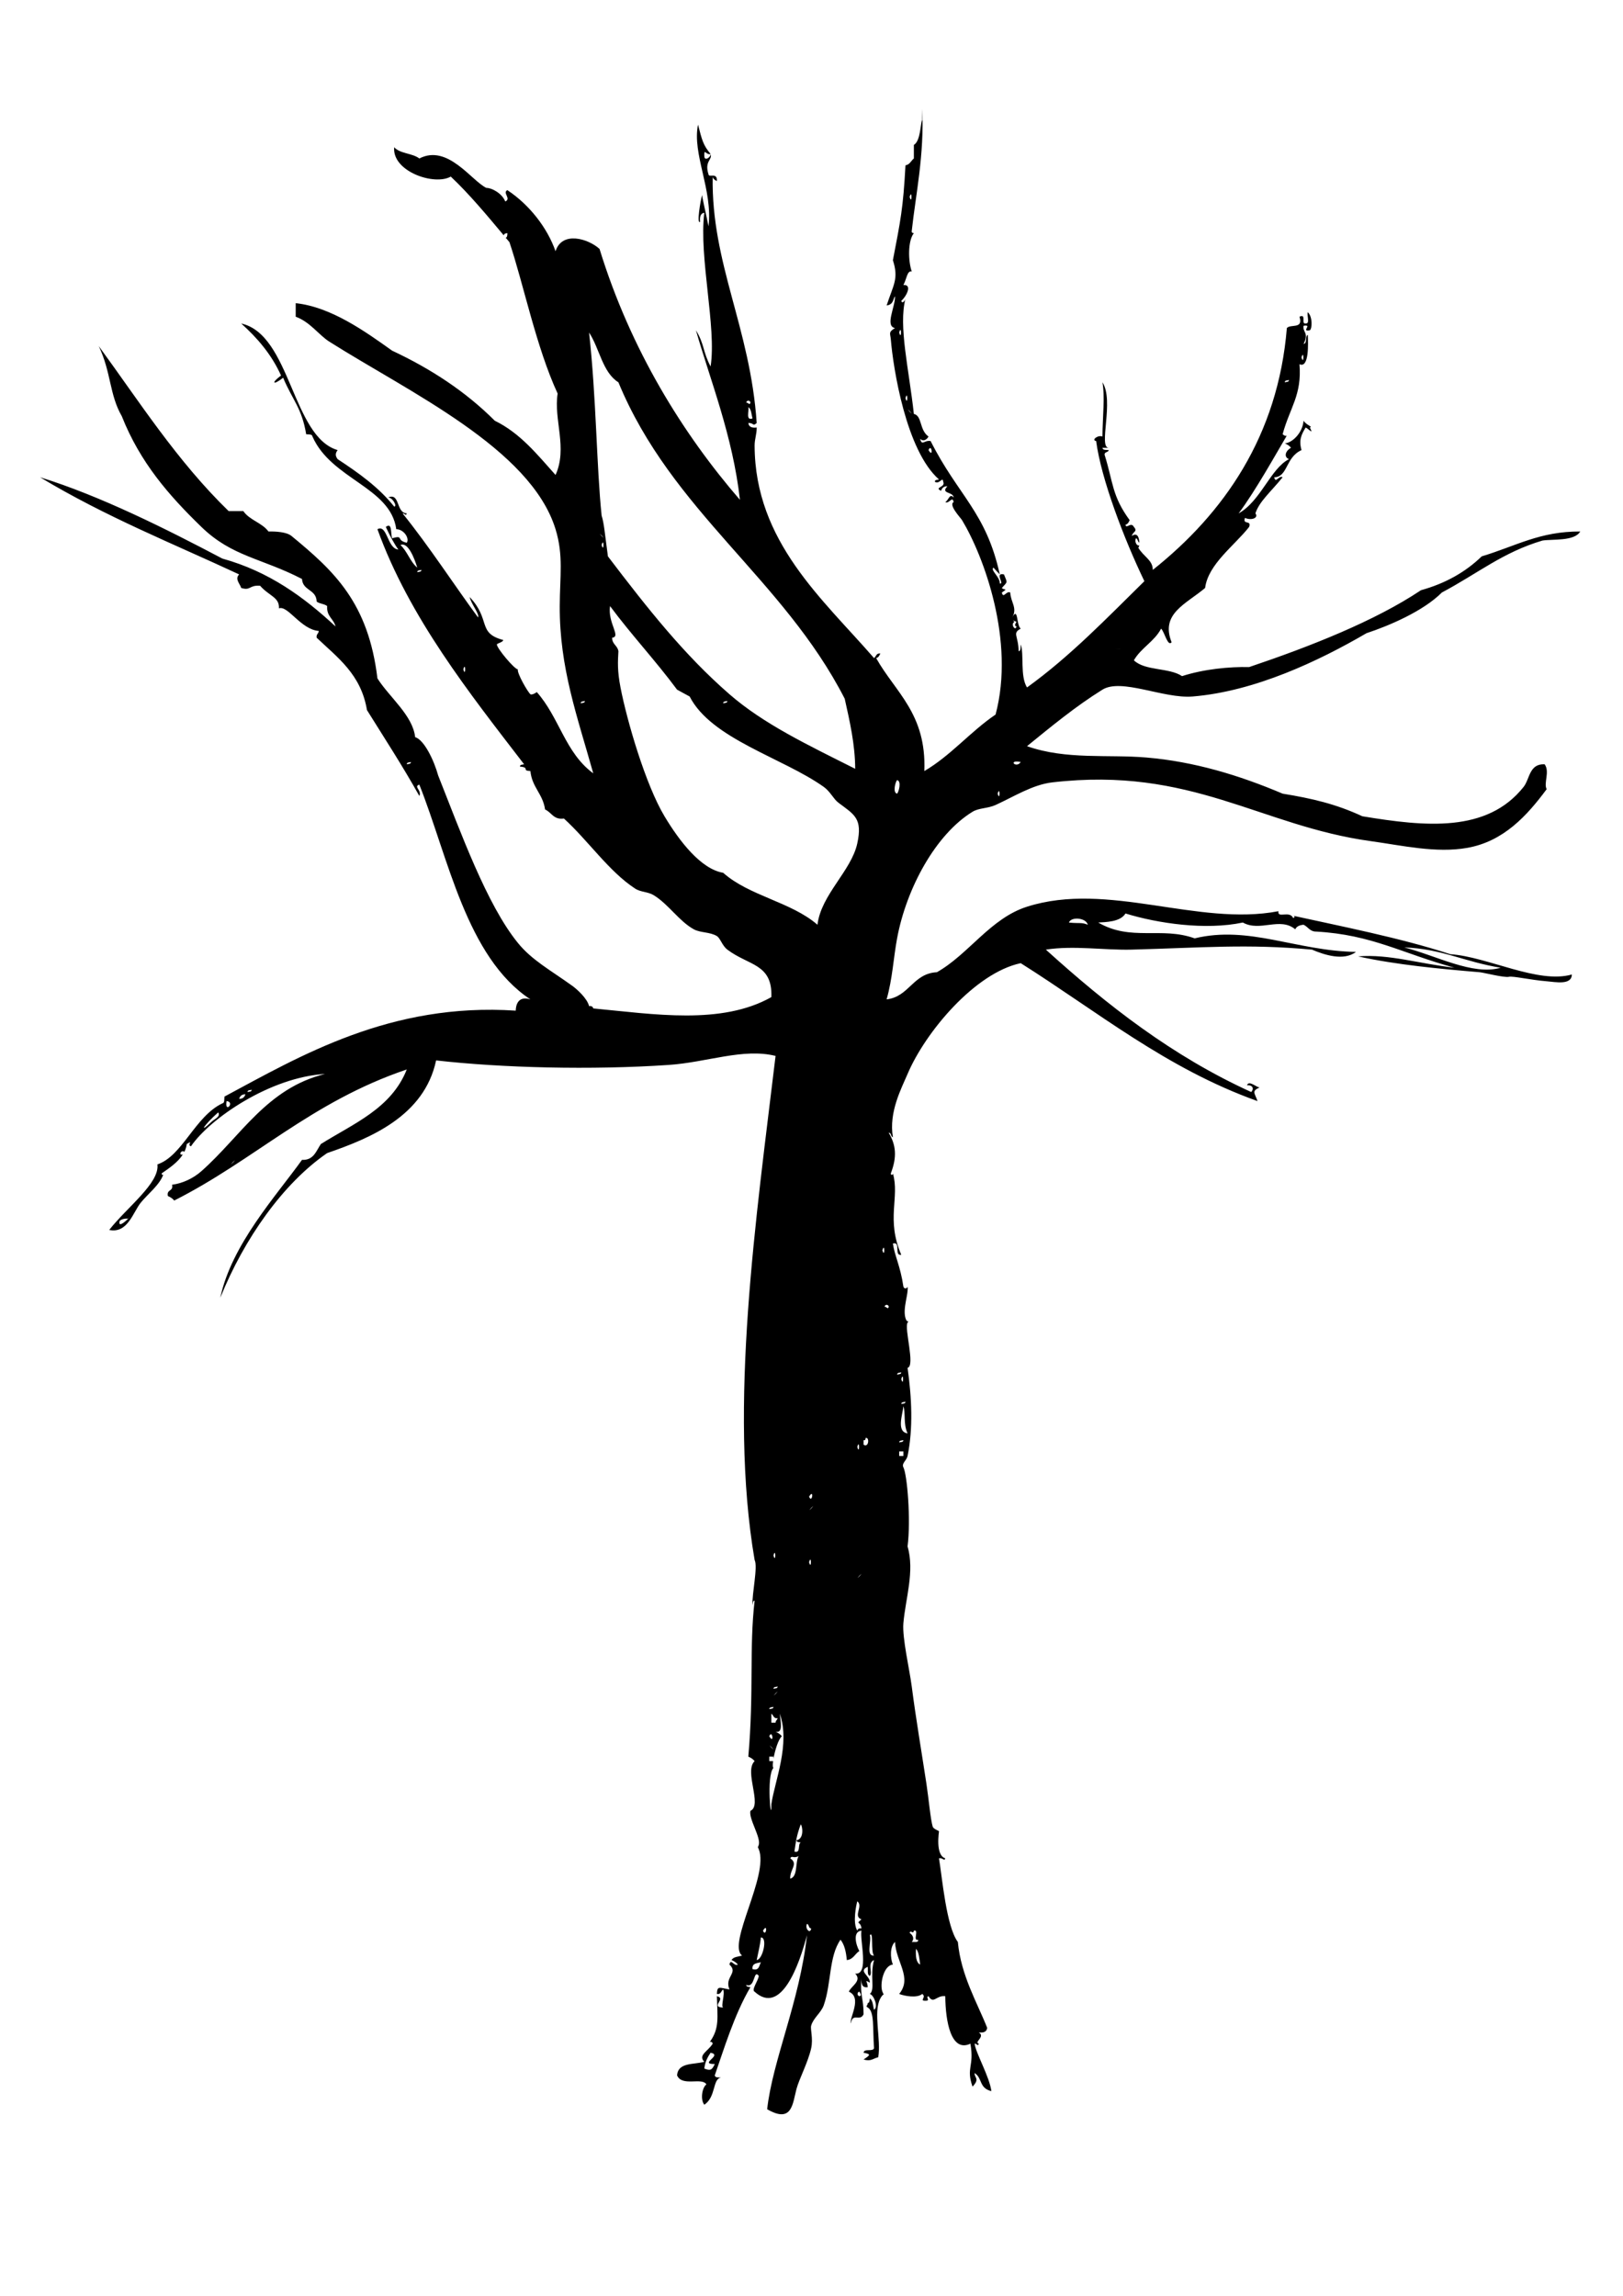 <?xml version="1.0" encoding="UTF-8" standalone="no"?>
<svg
   xmlns:dc="http://purl.org/dc/elements/1.1/"
   xmlns:cc="http://creativecommons.org/ns#"
   xmlns:rdf="http://www.w3.org/1999/02/22-rdf-syntax-ns#"
   xmlns:svg="http://www.w3.org/2000/svg"
   xmlns="http://www.w3.org/2000/svg"
   version="1.1"
   id="svg16530"
   viewBox="0 0 744.094 1052.362"
   height="297mm"
   width="210mm">
  <defs
     id="defs16532" />
  <g
     id="layer1">
    <path
       id="path5594"
       style="fill:#000000;fill-opacity:1;fill-rule:nonzero;stroke:none"
       d="m 513.124,297.508 c -5.386,-0.369 3.106,0.184 0,0 l 0,0 z m -45.155,51.789 c -2.106,3.166 -6.153,-1.199 0,0 l 0,0 z m -1.921,-64.237 c -0.593,0.922 -1.16,1.844 0,2.09 -0.536,2.459 -2.89,-1.168 -0.958,-2.09 -1.345,-1.229 -0.086,-0.4 0.958,0 z m -8.646,78.745 c 1.111,-4.088 1.111,4.088 0,0 l 0,0 z m -46.112,0 c -2.14,-0.43 -0.752,-5.502 0,-6.209 2.137,0.43 0.749,5.502 0,6.209 z m -3.841,235.204 c -0.427,1.506 -0.846,-0.098 -1.921,0 0.237,-1.3 1.907,-1.042 1.921,0 z m -2.884,-25.901 c 1.111,-4.091 1.111,4.094 0,0 l 0,0 z M 498.727,423.892 c -2.944,-1.229 -3.876,-0.492 -8.66,-1.014 1.017,-2.797 7.84,-2.244 8.66,1.014 z m 189.26,19.702 c -12.625,3.75 -29.866,-5.717 -44.2,-9.313 17.042,0.584 27.443,6.577 44.2,9.313 z m -278.617,124.335 c 1.81,3.372 -2.739,-5.099 0,0 l 0,0 z m 3.839,61.133 c -0.026,1.008 -1.174,0.802 -1.918,1.036 0.026,-1.008 1.177,-0.808 1.918,-1.036 z m 0,3.107 c 1.117,-4.097 1.117,4.094 0,0 l 0,0 z m 1.926,10.361 c -0.029,1.008 -1.177,0.802 -1.926,1.033 0.031,-1.005 1.18,-0.805 1.926,-1.033 z m 0.96,14.507 c -5.283,-0.756 -2.226,-8.701 -1.924,-12.436 1.1,3.144 -0.108,8.173 1.924,12.436 z m -3.844,4.143 c 0.026,-1.008 1.174,-0.805 1.921,-1.036 -0.026,1.008 -1.177,0.802 -1.921,1.036 z m 1.921,6.215 c -0.638,0 -1.282,0 -1.921,0 0,-0.692 0,-1.38 0,-2.075 0.638,0 1.282,0 1.921,0 0,0.695 0,1.383 0,2.075 z m 4.805,217.59 c 2.61,-0.744 -0.69,4.887 1.921,4.143 0.177,0.882 -0.376,0.977 -0.96,1.036 -0.641,0 -1.28,0 -1.921,0 1.248,-1.38 0.593,-3.126 -0.963,-4.143 0.339,-1.623 1.693,0.907 1.924,-1.036 z m 0.96,8.289 c 1.428,1.564 1.547,4.549 1.921,7.251 -1.955,-0.999 -2.075,-3.977 -1.921,-7.251 z m -21.134,-6.218 c 1.824,-2.234 0.285,7.917 1.918,9.325 -3.893,0.4 -1.057,-6.458 -1.918,-9.325 z m -2.881,-224.84 c 0,-0.692 0,-1.383 0,-2.072 0.815,0.188 0.903,-0.406 0.958,-1.039 1.864,-0.409 1.405,4.721 -0.958,3.11 z m -1.924,252.816 c -1.205,-0.258 -0.969,-2.062 0,-2.072 0.59,0.919 1.16,1.85 0,2.072 z m 0.96,-31.083 c -1.117,-0.169 -1.707,0.227 -1.921,1.036 -2.254,-3.691 -0.436,-11.938 0,-13.471 2.878,2.21 -2.103,6.882 1.921,8.289 -2.958,2.434 -0.385,0.618 0,4.146 z M 374.781,423.892 c -12.043,-10.481 -31.305,-13.186 -43.231,-23.82 -10.165,-1.69 -19.997,-14.384 -26.899,-25.91 -8.68,-14.476 -17.213,-43.767 -20.171,-59.043 -1.51,-7.776 -1.22,-11.925 -0.963,-16.597 -0.385,-2.674 -2.867,-3.104 -2.881,-6.209 4.28,-0.43 -2.086,-6.67 -0.96,-14.507 9.826,13.247 20.94,25.08 30.743,38.327 1.961,1.014 3.796,2.121 5.762,3.135 9.986,19.486 42.698,28.062 61.484,41.432 3.026,2.151 4.426,5.532 6.725,7.254 7.278,5.471 11.151,7.131 8.646,18.657 -2.733,12.602 -16.606,23.482 -18.256,37.282 z m -3.841,262.153 c 2.391,-4.039 1.402,3.436 0,0 l 0,0 z m 0.963,5.182 c 2.921,-2.831 -2.622,3.15 0,0 l 0,0 z m -0.963,24.868 c 1.111,-4.097 1.111,4.091 0,0 l 0,0 z m -0.96,165.779 c 1.046,0.258 0.65,2.062 1.924,2.075 -0.413,2.865 -3.024,0.052 -1.924,-2.075 z m -2.881,-37.301 c -1.533,0.765 0.219,5.074 -2.884,4.146 0.667,-4.647 1.012,-7.334 2.884,-12.436 0.784,0.427 1.755,6.66 -1.924,7.254 0.026,1.008 1.177,0.808 1.924,1.036 z m -4.805,16.579 c -0.251,-4.257 3.907,-6.783 0,-9.325 0.835,-1.564 1.439,0.286 3.844,-1.036 -1.661,3.046 -0.251,9.399 -3.844,10.361 z m 0.088,2.443 c 0.018,-0.135 0.031,-0.243 0.04,-0.298 -0.009,0.049 -0.02,0.148 -0.04,0.298 z m -8.735,-36.634 c 0.068,10.708 -2.465,-13.149 0.96,-16.579 -0.379,-0.151 -0.396,-1.395 -0.168,-3.107 -0.584,0 -1.168,0 -1.753,0 0,-0.695 0,-1.383 0,-2.075 0.641,0 1.28,0 1.921,0 0,0.329 0,0.655 0,0.98 0.658,-3.796 2.243,-8.962 3.844,-10.306 -0.707,-0.965 -1.747,-1.571 -2.881,-2.075 3.571,0.796 2.328,-4.463 1.918,-8.286 4.939,13.975 -2.277,30.773 -3.842,41.447 z m 0,-25.904 c -2.619,-3.15 2.924,2.828 0,0 l 0,0 z m -0.96,-5.182 c 1.402,-3.436 2.391,4.042 0,0 l 0,0 z m 1.921,-13.468 c -0.026,1.008 -1.174,0.802 -1.921,1.036 0.026,-1.008 1.174,-0.805 1.921,-1.036 z m 0.963,-6.215 c 2.918,-2.831 -2.622,3.15 0,0 l 0,0 z m 0.96,11.397 c -0.182,0.839 -0.963,1.03 -0.96,2.072 -0.641,0 -1.282,0 -1.924,0 0,-1.383 0,-2.763 0,-4.146 0.977,0.673 0.997,2.385 2.884,2.075 z m 0,-14.507 c -0.029,1.005 -1.174,0.802 -1.924,1.036 0.029,-1.008 1.177,-0.805 1.924,-1.036 z m -1.924,-60.094 c 1.111,-4.097 1.111,4.094 0,0 l 0,0 z M 333.471,321.328 c -0.026,1.014 -1.174,0.799 -1.921,1.045 0.029,-1.014 1.177,-0.799 1.921,-1.045 z m -57.64,-84.953 c -2.32,-21.976 -2.448,-54.464 -5.762,-83.939 4.813,7.254 6.136,18.257 13.448,22.806 24.48,59.258 75.491,89.871 103.758,145.041 2.294,10.266 4.768,21.023 4.802,32.119 -21.738,-10.942 -41.883,-20.47 -57.645,-34.178 -20.701,-18.011 -37.366,-39.065 -55.719,-63.192 -1.456,-10.604 -1.75,-15.153 -2.881,-18.656 z m 0,9.313 c -2.619,-3.135 2.924,2.828 0,0 l 0,0 z m 0,4.149 c 1.111,-4.088 1.111,4.088 0,0 l 0,0 z m -9.607,72.536 c 0.026,-1.014 1.174,-0.799 1.924,-1.045 -0.029,1.014 -1.18,0.799 -1.924,1.045 z m 77.816,-137.818 c -0.425,1.506 -0.844,-0.092 -1.921,0 0.237,-1.291 1.909,-1.045 1.921,0 z m -0.96,2.09 c 1.428,0.861 1.391,3.319 1.921,5.164 -3.229,1.076 -1.496,-3.227 -1.921,-5.164 z m 49.957,476.608 c 1.111,-4.094 1.111,4.094 0,0 l 0,0 z m 0.96,59.058 c 2.921,-2.828 -2.622,3.153 0,0 l 0,0 z m -44.192,162.674 c 2.391,-4.045 1.399,3.433 0,0 l 0,0 z m -2.884,13.471 c 0.681,-3.418 1.545,-6.63 1.924,-10.361 3.2,-0.049 0.858,10.124 -1.924,10.361 z m -1.921,4.143 c -0.294,-2.735 2.006,-2.674 3.844,-3.11 -0.838,1.515 -0.764,4.011 -3.844,3.11 z m -22.094,45.587 c 0.342,-3.083 1.53,-5.256 2.881,-7.251 5.788,1.165 -5.705,5.24 1.918,5.179 -1.234,2.683 -1.983,3.252 -4.799,2.072 z M 106.751,532.699 c 2.924,-2.831 -2.622,3.153 0,0 l 0,0 z M 118.541,497.649 c 0.382,-0.178 2.391,-1.11 3.015,-1.395 -0.094,0.04 -0.214,0.098 -0.396,0.181 -1.667,0.768 -2.414,1.116 -2.619,1.214 z m -5.064,2.932 c 0.026,-1.008 1.177,-0.805 1.918,-1.039 -0.026,1.011 -1.174,0.802 -1.918,1.039 z m -3.844,3.107 c 0.422,-1.276 1.228,-2.127 2.881,-2.072 -0.419,1.272 -1.228,2.127 -2.881,2.072 z m -5.762,1.036 c 4.164,0.433 -1.012,6.015 0,0 l 0,0 z m -6.728,9.325 c -6.403,6.101 -3.636,1.657 2.884,-4.146 1.325,1.884 -1.821,3.135 -2.884,4.146 z m -42.268,45.59 c 0.855,-0.802 2.169,-1.113 3.841,-1.039 3.015,-3.07 -5.107,5.997 -3.841,1.039 z M 186.488,350.342 c 0.026,-1.014 1.174,-0.799 1.921,-1.045 -0.029,1.014 -1.177,0.799 -1.921,1.045 z m 25.939,-43.522 c 1.111,-4.088 1.111,4.088 0,0 l 0,0 z M 191.293,262.285 c 0.026,-1.014 1.174,-0.83 1.921,-1.045 -0.026,1.014 -1.174,0.799 -1.921,1.045 z m -7.686,-12.448 c 3.443,-1.598 6.435,6.147 7.686,10.358 -3.254,-2.705 -4.58,-7.499 -7.686,-10.358 z M 425.701,206.315 c 1.396,-3.442 2.391,4.057 0,0 l 0,0 z m -8.649,-17.611 c -2.619,-3.166 2.924,2.828 0,0 l 0,0 z m -1.918,-6.209 c 1.109,-4.088 1.109,4.088 0,0 l 0,0 z m -2.884,-30.059 c 1.114,-4.088 1.114,4.088 0,0 l 0,0 z m 0,-36.268 c -2.736,5.102 1.81,-3.35 0,0 l 0,0 z m 4.802,-25.91 c 1.114,-4.088 1.114,4.119 0,0 l 0,0 z m 173.899,83.939 c -0.029,1.014 -1.197,0.799 -1.938,1.045 0.029,-1.014 1.168,-0.799 1.938,-1.045 z m 5.757,-10.358 c 1.111,-4.088 1.111,4.088 0,0 l 0,0 z m 54.744,106.714 c -21.003,14.046 -50.584,25.726 -78.768,35.223 -8.948,-0.215 -20.775,0.922 -30.749,4.149 -5.899,-3.965 -17.013,-2.336 -22.086,-7.254 3.306,-5.748 9.347,-8.544 12.482,-14.507 1.567,1.475 3.021,8.422 4.816,6.239 -5.272,-13.155 6.668,-17.519 15.36,-24.896 1.396,-10.911 13.422,-19.363 20.176,-27.969 1.197,-3.35 -3.106,-0.768 -1.909,-4.149 3.021,1.352 6.384,-0.031 4.788,-2.059 1.738,-5.471 7.181,-9.958 12.482,-16.566 -1.767,-1.014 -3.192,3.104 -3.847,0 6.27,-0.061 5.101,-9.128 12.511,-12.448 -1.311,-4.518 -0.114,-7.069 1.909,-10.358 1.681,0.891 3.705,3.473 1.909,0 1.596,-0.369 -1.51,-0.953 -2.878,-3.104 -0.513,5.963 -5.586,10.296 -8.635,10.358 1.14,0.492 2.194,1.106 2.878,2.059 -2.337,1.168 -3.591,4.119 -0.94,5.194 -8.492,4.364 -12.909,19.179 -23.083,24.865 7.723,-10.296 17.298,-27.57 22.057,-35.592 -0.513,0.215 -1.14,-0.061 -1.881,-0.676 3.277,-12.202 8.891,-17.888 7.723,-32.119 4.474,2.09 3.99,-9.712 3.819,-13.462 -1.339,0.645 -0.142,3.996 -1.938,4.149 2.65,-5.071 -0.57,-5.379 0,-8.299 4.36,-0.768 -1.453,2.858 2.878,2.059 1.054,-0.676 1.339,-6.178 -0.94,-8.268 -0.513,1.506 1.111,5.348 -0.969,5.164 -2.308,0.43 0.541,-4.703 -2.85,-3.104 1.881,5.84 -4.075,3.227 -5.785,5.194 -4.075,49.546 -28.897,84.953 -61.47,110.863 0.029,-4.58 -4.218,-5.963 -6.754,-10.358 0.199,0.338 0.427,-0.154 0.513,-1.014 -0.855,0.707 -2.337,-1.445 -1.453,-3.135 0.883,0.215 0.712,1.629 1.51,1.998 -0.029,-2.182 -0.826,-4.887 -3.448,-3.043 0.541,-2.121 2.878,-2.029 0.969,-4.149 -1.282,-2.52 -3.562,1.137 -3.847,-1.014 1.054,-0.246 1.482,-1.168 1.909,-2.09 -8.179,-11.219 -7.466,-17.12 -11.513,-30.059 0,-1.352 1.71,-0.922 1.938,-2.059 -1.14,-0.154 -2.736,0.184 -2.907,-1.045 0.969,0 1.938,0 2.907,0 -4.939,-0.031 2.622,-21.607 -2.907,-30.029 1.197,6.516 0.086,15.767 0,24.865 -1.946,-0.891 -5.286,1.629 -2.881,2.059 2.291,17.427 12.827,44.966 22.117,64.237 -17.27,16.966 -34.035,34.455 -53.812,48.716 -3.26,-5.194 -1.26,-15.276 -2.884,-19.702 -0.151,1.229 0.165,2.951 -0.958,3.104 -0.122,-7.284 -3.058,-8.206 0.958,-10.358 -2.049,-1.537 -1.126,-10.327 -3.841,-5.164 2.414,-4.457 -0.764,-6.885 -0.96,-11.403 -1.787,-0.984 -3.209,3.104 -3.844,0 3.217,-2.151 0.841,-0.922 0,-2.09 2.596,-3.012 2.696,-1.998 0.963,-6.209 -4.602,-0.984 0.502,4.672 -1.921,4.149 0.174,-3.012 -4.48,-6.116 -2.884,-7.254 0.938,1.076 1.898,2.09 2.884,3.104 -6.252,-28.553 -19.099,-36.114 -31.707,-61.133 -3.012,-0.522 -3.924,2.459 -4.802,-1.014 1.28,1.322 2.901,0.615 3.844,-1.045 -4.289,-3.012 -2.878,-9.559 -6.725,-10.358 -2.211,-20.316 -7.13,-40.264 -3.841,-52.865 -0.231,1.137 -1.582,2.49 -1.926,1.045 2.71,-2.49 4.976,-7.684 0.963,-7.254 1.499,-2.735 1.721,-6.823 3.844,-6.209 -1.71,-4.948 -1.818,-14.015 0.96,-17.611 -0.587,-0.061 -1.137,-0.154 -0.96,-1.045 1.818,-16.782 5.779,-34.578 4.805,-55.939 0,1.721 0,3.442 0,5.164 -0.918,1.383 -0.633,9.436 -3.844,11.403 0,2.09 0,4.149 0,6.209 -1.285,1.045 -1.887,2.828 -3.841,3.135 -1.077,19.855 -2.271,25.265 -5.765,43.491 2.716,8.514 0.331,11.003 -2.881,20.747 3.414,-0.43 2.947,-3.412 3.842,-4.149 0.154,4.703 -4.731,13.616 0,14.507 -3.178,1.906 -2.143,2.49 -1.921,5.164 1.1,13.278 6.991,50.99 22.094,64.237 -0.744,0.246 -1.895,0.031 -1.921,1.045 2.191,1.414 3.611,-2.674 3.844,0 1.271,2.613 -4.474,2.52 -0.96,4.149 0.39,-1.291 1.237,-2.121 2.878,-2.09 -3.34,3.596 2.699,2.367 2.884,5.194 -1.907,-2.151 -2.2,1.106 -3.841,2.059 1.79,1.014 3.209,-3.074 3.841,0 -2.522,1.26 3.186,7.223 3.844,8.299 9.946,16.505 24.371,55.263 15.369,89.102 -11.601,7.868 -20.427,18.718 -32.664,25.91 1.026,-26.31 -13.289,-36.084 -22.094,-51.789 1.077,-0.246 1.496,-1.168 1.921,-2.09 -1.889,-0.307 -1.904,1.414 -2.884,2.09 -23.305,-26.894 -54.607,-53.265 -54.756,-97.401 -0.011,-3.012 1.017,-5.317 0.958,-8.299 -2.189,0.277 -3.608,-0.246 -3.841,-2.059 2.622,-0.123 1.935,1.721 3.841,0 -2.95,-43.86 -20.886,-73.028 -20.174,-112.953 0.202,1.168 1.069,1.598 1.921,2.059 0.254,-4.272 -3.728,-1.352 -3.841,-3.104 -1.992,-6.116 1.938,-6.608 0.96,-9.313 0.294,1.26 -2.776,3.565 -2.881,1.045 -0.177,-3.996 0.787,-0.4 2.881,-1.045 -3.474,-4.119 -3.978,-6.547 -5.762,-13.462 -2.764,13.462 6.811,29.783 4.802,46.626 -0.946,-5.164 -3.197,-14.108 -2.884,-14.507 -0.815,2.643 -2.653,13.831 -0.96,12.417 -0.265,-2.367 0.234,-3.873 1.924,-4.149 -2.559,20.316 5.688,52.619 2.881,70.477 -3.614,-6.762 -2.764,-10.204 -6.725,-16.597 6.418,22.437 16.925,48.532 20.174,77.73 -26.138,-30.244 -50.145,-68.786 -64.365,-115.013 -5.147,-4.703 -17.181,-8.36 -20.174,1.045 -3.759,-10.696 -11.915,-21.269 -22.097,-28 -2.368,1.229 1.969,3.934 -0.96,5.194 -1.488,-3.811 -6.369,-6.301 -8.646,-6.209 -6.794,-3.227 -17.726,-20.224 -30.743,-13.493 -3.146,-2.459 -8.874,-2.151 -11.527,-5.164 -1.063,11.096 18.398,17.765 25.939,13.462 8.364,7.868 16.751,17.919 24.3,26.955 0.034,-0.492 0.462,-0.953 1.639,-1.045 0.06,1.537 -0.348,2.059 -0.769,2.09 0.584,0.676 1.16,1.383 1.73,2.059 6.423,19.087 12.288,48.224 22.097,69.401 -1.909,11.895 4.657,24.896 -0.96,37.313 -8.347,-9.313 -16.17,-19.179 -27.862,-24.865 -13.291,-13.309 -29.21,-23.759 -47.073,-32.119 -12.568,-8.975 -28.076,-20.04 -44.192,-21.761 0,2.059 0,4.149 0,6.209 6.614,2.397 10.604,8.391 15.372,11.403 36.523,23.144 92.364,48.993 103.755,85.998 3.696,12.018 1.978,21.546 1.921,35.223 -0.123,28.338 8.036,50.499 15.369,76.685 -12.929,-9.467 -15.469,-25.541 -25.939,-37.313 0.171,0.184 -2.251,1.568 -2.881,1.045 -1.225,-1.014 -6.184,-9.62 -5.762,-11.403 -1.533,-0.031 -9.607,-9.62 -9.609,-11.403 0,-0.492 3.041,-1.106 2.884,-2.059 -12.02,-3.196 -5.494,-9.282 -15.372,-19.701 0.661,3.135 4.708,7.991 3.844,9.344 -10.293,-13.923 -22.394,-32.58 -34.588,-47.671 1.08,-0.092 1.499,1.506 1.924,0 -5.095,-0.307 -2.972,-9.743 -8.646,-7.254 1.966,-0.277 4.449,4.026 2.881,4.149 -7.104,-8.913 -16.381,-15.491 -25.939,-21.761 -1.114,-1.537 -1.114,-2.613 0,-4.149 -20.906,-6.086 -21.482,-52.957 -44.192,-58.029 7.335,6.608 13.844,14.077 18.253,23.851 -4.759,3.504 -3.679,4.672 0.963,1.014 4.229,10.143 8.558,13.8 10.564,25.91 1.134,0.154 2.73,-0.184 2.881,1.045 8.649,19.64 35.77,23.144 38.426,42.477 3.454,0 6.187,4.211 4.808,6.209 -5.184,-1.168 -1.089,-3.627 -6.725,-2.059 -0.744,-2.305 0.12,-7.499 -2.881,-5.194 1.912,4.211 4.278,8.483 5.762,10.358 -5.147,-0.338 -5.056,-11.772 -9.607,-9.313 14.605,40.448 42.202,75.179 67.249,107.759 -0.744,0.215 -1.895,0.031 -1.921,1.045 4.87,0.461 0.507,1.844 4.802,2.059 0.744,7.5 5.725,10.419 6.726,17.611 2.984,1.291 3.859,4.825 8.643,4.149 11.16,10.143 20.655,24.312 32.667,32.119 2.593,1.69 5.825,1.352 8.646,3.104 6.64,4.119 11.607,11.925 18.25,15.552 3.041,1.66 7.409,1.168 10.57,3.104 1.584,0.984 2.428,4.426 4.802,6.209 9.806,7.438 20.726,6.362 20.176,21.761 -22.844,12.878 -53.718,7.838 -81.66,5.194 -0.211,-0.83 -0.804,-1.229 -1.918,-1.045 -0.795,-3.535 -5.623,-7.838 -7.689,-9.313 -10.131,-7.284 -18.583,-11.802 -24.975,-19.702 -14.275,-17.581 -26.132,-50.56 -36.508,-76.685 -1.935,-7.008 -6.418,-16.351 -10.567,-17.612 -1.083,-9.958 -11.807,-18.288 -17.292,-26.924 -4.166,-34.67 -19.769,-49.146 -39.39,-65.282 -2.234,-1.844 -7.11,-2.121 -10.567,-2.059 -2.984,-4.057 -8.66,-5.164 -11.527,-9.344 -2.243,0 -4.483,0 -6.725,0 -23.761,-23.052 -41.308,-50.714 -59.56,-75.64 5.711,11.925 4.859,22.283 10.564,32.119 8.418,21.3 21.755,36.483 36.506,50.775 14.041,13.647 27.6,14.261 46.115,23.851 0.328,5.502 6.563,4.641 6.725,10.358 1.262,1.045 3.539,1.014 4.802,2.059 -0.305,4.825 2.981,5.778 3.844,9.344 -14.46,-13.431 -30.461,-25.172 -51.88,-31.104 -26.016,-13.708 -55.95,-28.738 -83.578,-37.282 30.228,18.226 61.108,30.459 91.267,44.536 -2.052,2.121 0.271,4.119 0.96,6.209 4.437,1.383 3.494,-1.383 8.646,-1.014 4.183,4.764 8.951,5.256 8.646,10.358 4.092,-1.506 10.054,9.743 18.253,10.358 -0.051,1.322 -1.234,1.445 -0.96,3.104 9.518,9.067 20.353,16.751 23.058,33.164 8.105,13.001 16.443,25.787 24.015,39.372 1.251,-2.582 -2.818,-4.303 0,-5.194 13.345,33.594 21.541,78.991 50.917,98.446 -6.15,-1.906 -6.668,3.381 -6.725,5.164 -57.452,-3.842 -98.907,20.833 -133.535,39.385 -0.151,1.223 0.165,2.944 -0.963,3.11 -12.562,5.972 -18.341,24.174 -29.78,27.976 1.094,8.563 -13.961,19.649 -22.094,30.05 8.413,1.764 10.929,-8.093 14.411,-12.439 3.183,-3.968 8.723,-8.16 10.41,-13.02 -0.237,0.326 -0.673,0.396 -0.804,-0.449 3.448,-2.382 7.446,-5.087 9.732,-8.667 -0.613,0.175 -1.308,0.065 -1.086,-0.655 0.285,-0.925 1.376,-1.085 1.773,-0.547 0.556,-1.113 0.952,-2.305 1.109,-3.599 3.346,-2.081 -0.083,0.458 1.924,1.036 8.783,-12.814 36.372,-31.698 61.481,-33.158 -26.722,6.528 -38.575,28.566 -56.682,44.554 -3.631,3.209 -8.501,5.582 -13.448,6.221 0.718,3.184 -2.633,1.989 -1.921,5.179 1.134,0.501 2.18,1.103 2.881,2.072 36.979,-18.669 62.772,-45.255 106.639,-60.094 -7.082,17.922 -24.414,24.785 -39.39,34.19 -2.169,3.187 -3.283,7.509 -8.646,7.254 -11.915,16.594 -32.308,38.856 -37.466,63.202 10.992,-27.198 28.837,-52.441 48.993,-66.309 19.658,-6.777 44.531,-16.905 49.959,-42.483 30.259,3.43 71.153,4.475 106.636,2.075 17.566,-1.193 34.16,-7.825 48.996,-4.137 -8.797,73.673 -21.664,160.612 -9.607,231.046 1.587,3.147 -1.288,15.595 -0.963,20.725 0.217,-0.805 0.029,-2.044 0.963,-2.072 -2.525,22.019 -0.262,41.616 -2.884,71.491 1.137,0.501 2.177,1.106 2.884,2.075 -4.981,4.727 3.75,20.215 -1.924,22.79 -0.858,3.627 4.819,12.024 3.841,15.546 -0.151,0.544 -0.296,0.876 -0.436,1.067 0.131,0.274 0.271,0.596 0.436,1.005 4.796,11.876 -14.597,43.331 -7.686,48.697 -1.707,0.572 -3.987,0.532 -4.802,2.075 1.134,0.501 2.177,1.103 2.881,2.069 -1.787,0.993 -3.212,-3.101 -3.844,0 4.263,3.931 -2.434,5.554 0,11.4 -4.505,-0.725 -5.623,-1.918 -5.762,2.072 1.892,0.31 1.906,-1.402 2.881,-2.072 0.958,2.311 -1.225,7.702 0,8.286 -6.213,-0.135 1.778,-4.202 -2.881,-5.179 0.242,9.786 1.265,14.704 -3.24,20.943 0.507,-0.181 1.177,0.025 1.319,0.815 -2.183,3.559 -6.865,5.243 -3.842,8.289 -4.802,1.383 -12.035,0.144 -12.488,6.218 2.243,5.351 11.402,0.75 13.445,4.143 -1.938,1.377 -2.898,6.931 -0.958,9.325 5.446,-3.568 3.699,-11.962 7.683,-12.433 -1.129,-0.163 -2.724,0.178 -2.884,-1.036 4.061,-11.547 8.863,-27.724 16.335,-40.408 -0.744,-0.231 -1.892,-0.031 -1.921,-1.039 4.226,1.73 3.226,-7.475 5.762,-4.143 -0.239,2.241 -3.525,6.442 -1.918,7.254 12.188,11.099 20.424,-12.303 24.015,-25.904 -3.329,30.358 -15.816,57.491 -18.253,79.78 11.493,6.636 11.638,-2.505 13.448,-9.325 1.2,-4.509 5.326,-12.257 6.728,-18.65 0.986,-4.497 -0.473,-8.68 0,-10.358 0.983,-3.507 4.554,-5.883 5.762,-9.328 3.554,-10.121 2.297,-22.332 7.686,-30.047 1.784,2.222 2.568,5.523 2.881,9.328 2.975,-0.249 3.73,-2.886 5.765,-4.146 -1.516,-2.554 -3.26,-8.966 0.96,-9.325 -0.898,4.177 3.733,20.387 -2.881,19.686 3.368,3.369 -2.146,5.92 -2.881,8.289 6.358,2.742 -0.071,12.276 0.96,14.504 0.624,-5.071 4.092,-0.633 5.765,-4.146 -0.014,-8.068 -1.684,-7.57 -0.963,-17.612 -0.188,2.966 -0.12,5.655 2.881,5.182 -0.117,-2.871 -1.832,-3.559 0.963,-2.075 0.225,-3.279 -5.66,-5.265 -0.963,-7.251 0.165,1.546 -0.342,3.824 0.963,4.143 1.465,-1.632 -1.368,-5.775 1.918,-7.251 -2.029,7.444 0.63,13.438 -1.918,15.54 1.83,0.523 4.015,5.917 1.918,7.254 -0.53,-1.847 -0.49,-4.303 -1.918,-5.185 -0.219,0.808 -0.029,2.047 -0.963,2.078 -0.009,1.374 -1.26,1.337 0,2.068 3.149,1.841 2.214,9.405 2.881,18.65 -0.581,1.792 -4.557,-0.077 -4.799,2.075 3.36,0.658 3.303,0.919 0,3.104 3.417,1.005 4.203,-0.418 6.723,-1.033 1.436,-7.951 -2.425,-20.716 0.96,-26.943 0.641,-1.174 1.148,-1.681 1.527,-1.835 -0.165,-0.313 -0.353,-0.725 -0.567,-1.269 -1.302,-3.319 0.496,-12.094 4.805,-12.436 -1.314,-3.144 -1.334,-8.308 0.96,-10.361 0.442,9.27 8.036,16.314 1.921,23.832 2.531,0.999 8.23,2.001 10.57,0 2.226,1.518 -1.881,3.286 1.921,3.107 1.801,-0.246 -0.547,-1.706 0.96,-2.072 2.351,3.879 3.568,-0.562 7.686,0 0.086,11.563 2.625,25.919 11.527,21.758 1.832,10.807 -2.106,10.8 0.96,19.686 3.554,-3.71 0.767,-4.014 0.96,-6.215 3.671,2.311 1.892,6.857 7.686,8.286 -0.844,-6.593 -7.196,-17.522 -7.686,-21.758 1.08,-0.105 1.496,1.506 1.924,0 -2.382,-0.753 3.169,-3.117 0,-5.179 2.186,0.289 3.608,-0.252 3.839,-2.072 -4.451,-11.314 -12.035,-23.971 -13.445,-39.375 -5.292,-7.005 -7.17,-29.432 -8.649,-38.337 1.653,-0.409 2.462,1.537 2.884,0 -4.702,-1.423 -2.844,-12.245 -2.884,-12.433 -0.031,-0.144 -2.573,-1.036 -2.881,-2.072 -1.02,-3.396 -1.807,-12.586 -2.881,-19.686 -2.032,-13.379 -4.916,-30.422 -6.725,-44.554 -0.989,-7.705 -4.423,-22.289 -3.844,-29.014 0.989,-11.431 5.241,-23.765 1.924,-35.229 1.57,-12.319 -0.182,-32.89 -1.924,-36.262 -0.932,-1.81 1.493,-3.086 1.924,-5.182 2.585,-12.623 1.932,-26.589 0,-40.405 3.628,-0.808 -1.624,-18.088 0,-20.725 0.165,-0.274 0.302,-0.476 0.422,-0.652 -0.399,0.184 -0.946,0.025 -1.382,-1.423 -1.354,-4.478 1.527,-11.363 0.96,-14.504 -0.011,1.045 -1.684,1.303 -1.924,0 -1.371,-9.328 -4.05,-14.135 -4.802,-19.686 3.813,-1.008 0.396,5.791 3.839,5.179 -7.062,-16.348 -0.653,-26.325 -3.839,-37.301 0.151,0.526 -0.898,1.217 -0.96,0 2.841,-7.447 2.485,-12.826 -0.96,-18.65 1.268,0.012 0.875,1.816 1.921,2.075 -1.961,-11.532 3.921,-22.406 6.725,-29.014 8.119,-19.127 30.86,-46.328 51.875,-50.784 35.175,22.16 66.699,48.264 108.562,63.22 -1.197,-3.605 -2.935,-4.604 0.969,-6.215 -1.567,-0.178 -4.959,-3.479 -5.785,-1.039 2.679,-0.175 3.306,1.592 1.938,3.11 -36.249,-16.49 -66.115,-39.898 -94.157,-65.285 12.835,-1.998 26.93,0.338 39.384,0 32.544,-0.861 52.749,-2.735 82.615,0 5.586,2.397 14.591,5.348 20.176,1.045 -27.329,-0.43 -49.016,-12.263 -73.952,-6.209 -15.303,-5.502 -29.182,1.506 -44.209,-7.254 3.229,-0.215 10.125,-0.184 12.491,-4.149 14.79,4.549 36.648,7.776 53.804,4.149 7.922,4.426 17.013,-2.735 24.024,3.104 0.627,-1.383 2.052,-1.936 3.819,-2.09 2.052,0.922 2.85,3.166 5.785,3.135 25.534,1.414 39.298,9.989 63.408,16.566 -16.044,-1.783 -30.008,-6.362 -44.2,-5.194 17.583,3.873 37.56,5.717 55.713,7.254 1.966,0.184 11.314,2.613 13.479,2.09 1.681,-0.43 10.231,1.506 17.27,2.059 3.904,0.307 11.485,1.936 11.542,-3.104 -15.531,4.426 -38.472,-8.114 -55.742,-9.313 -22.371,-7.377 -51.382,-13.063 -71.814,-17.581 0.427,0.184 0.712,0.83 -0.228,0.984 -1.624,-3.565 -7.295,0.4 -6.725,-3.104 -37.019,7.1 -78.169,-13.893 -115.282,-2.059 -16.765,5.317 -26.7,21.761 -41.31,30.029 -11.026,0.553 -12.664,11.219 -23.055,12.448 2.722,-9.59 3.126,-18.995 4.802,-27.969 4.3,-23.113 17.774,-47.732 34.585,-58.029 2.975,-1.813 6.882,-1.445 10.567,-3.104 8.199,-3.719 16.925,-9.313 25.939,-10.358 63.915,-7.438 95.433,19.947 146.045,26.924 14.591,2.029 29.98,5.594 44.172,3.104 16.757,-2.92 27.529,-14.815 36.506,-26.924 -1.51,-2.674 1.567,-8.053 -0.94,-11.403 -7.096,-0.338 -6.782,6.762 -9.632,10.358 -16.757,21.115 -45.027,18.257 -73.952,13.462 -12.026,-5.594 -22.941,-8.145 -36.534,-10.358 -19.948,-8.483 -40.666,-14.722 -62.439,-16.566 -17.612,-1.506 -36.756,1.137 -54.753,-5.194 11.165,-9.067 22.1,-18.134 34.576,-25.91 8.749,-5.409 28.042,4.211 41.322,3.135 28.583,-2.336 57.907,-16.29 79.737,-29.014 10.316,-3.412 25.933,-10.02 34.568,-18.657 16.5,-8.76 28.013,-18.472 46.138,-23.82 4.617,-0.707 14.705,0.4 17.298,-4.149 -18.581,-0.061 -29.324,6.608 -45.169,11.403 -7.438,7.192 -16.643,12.417 -27.871,15.521" />
  </g>
</svg>
